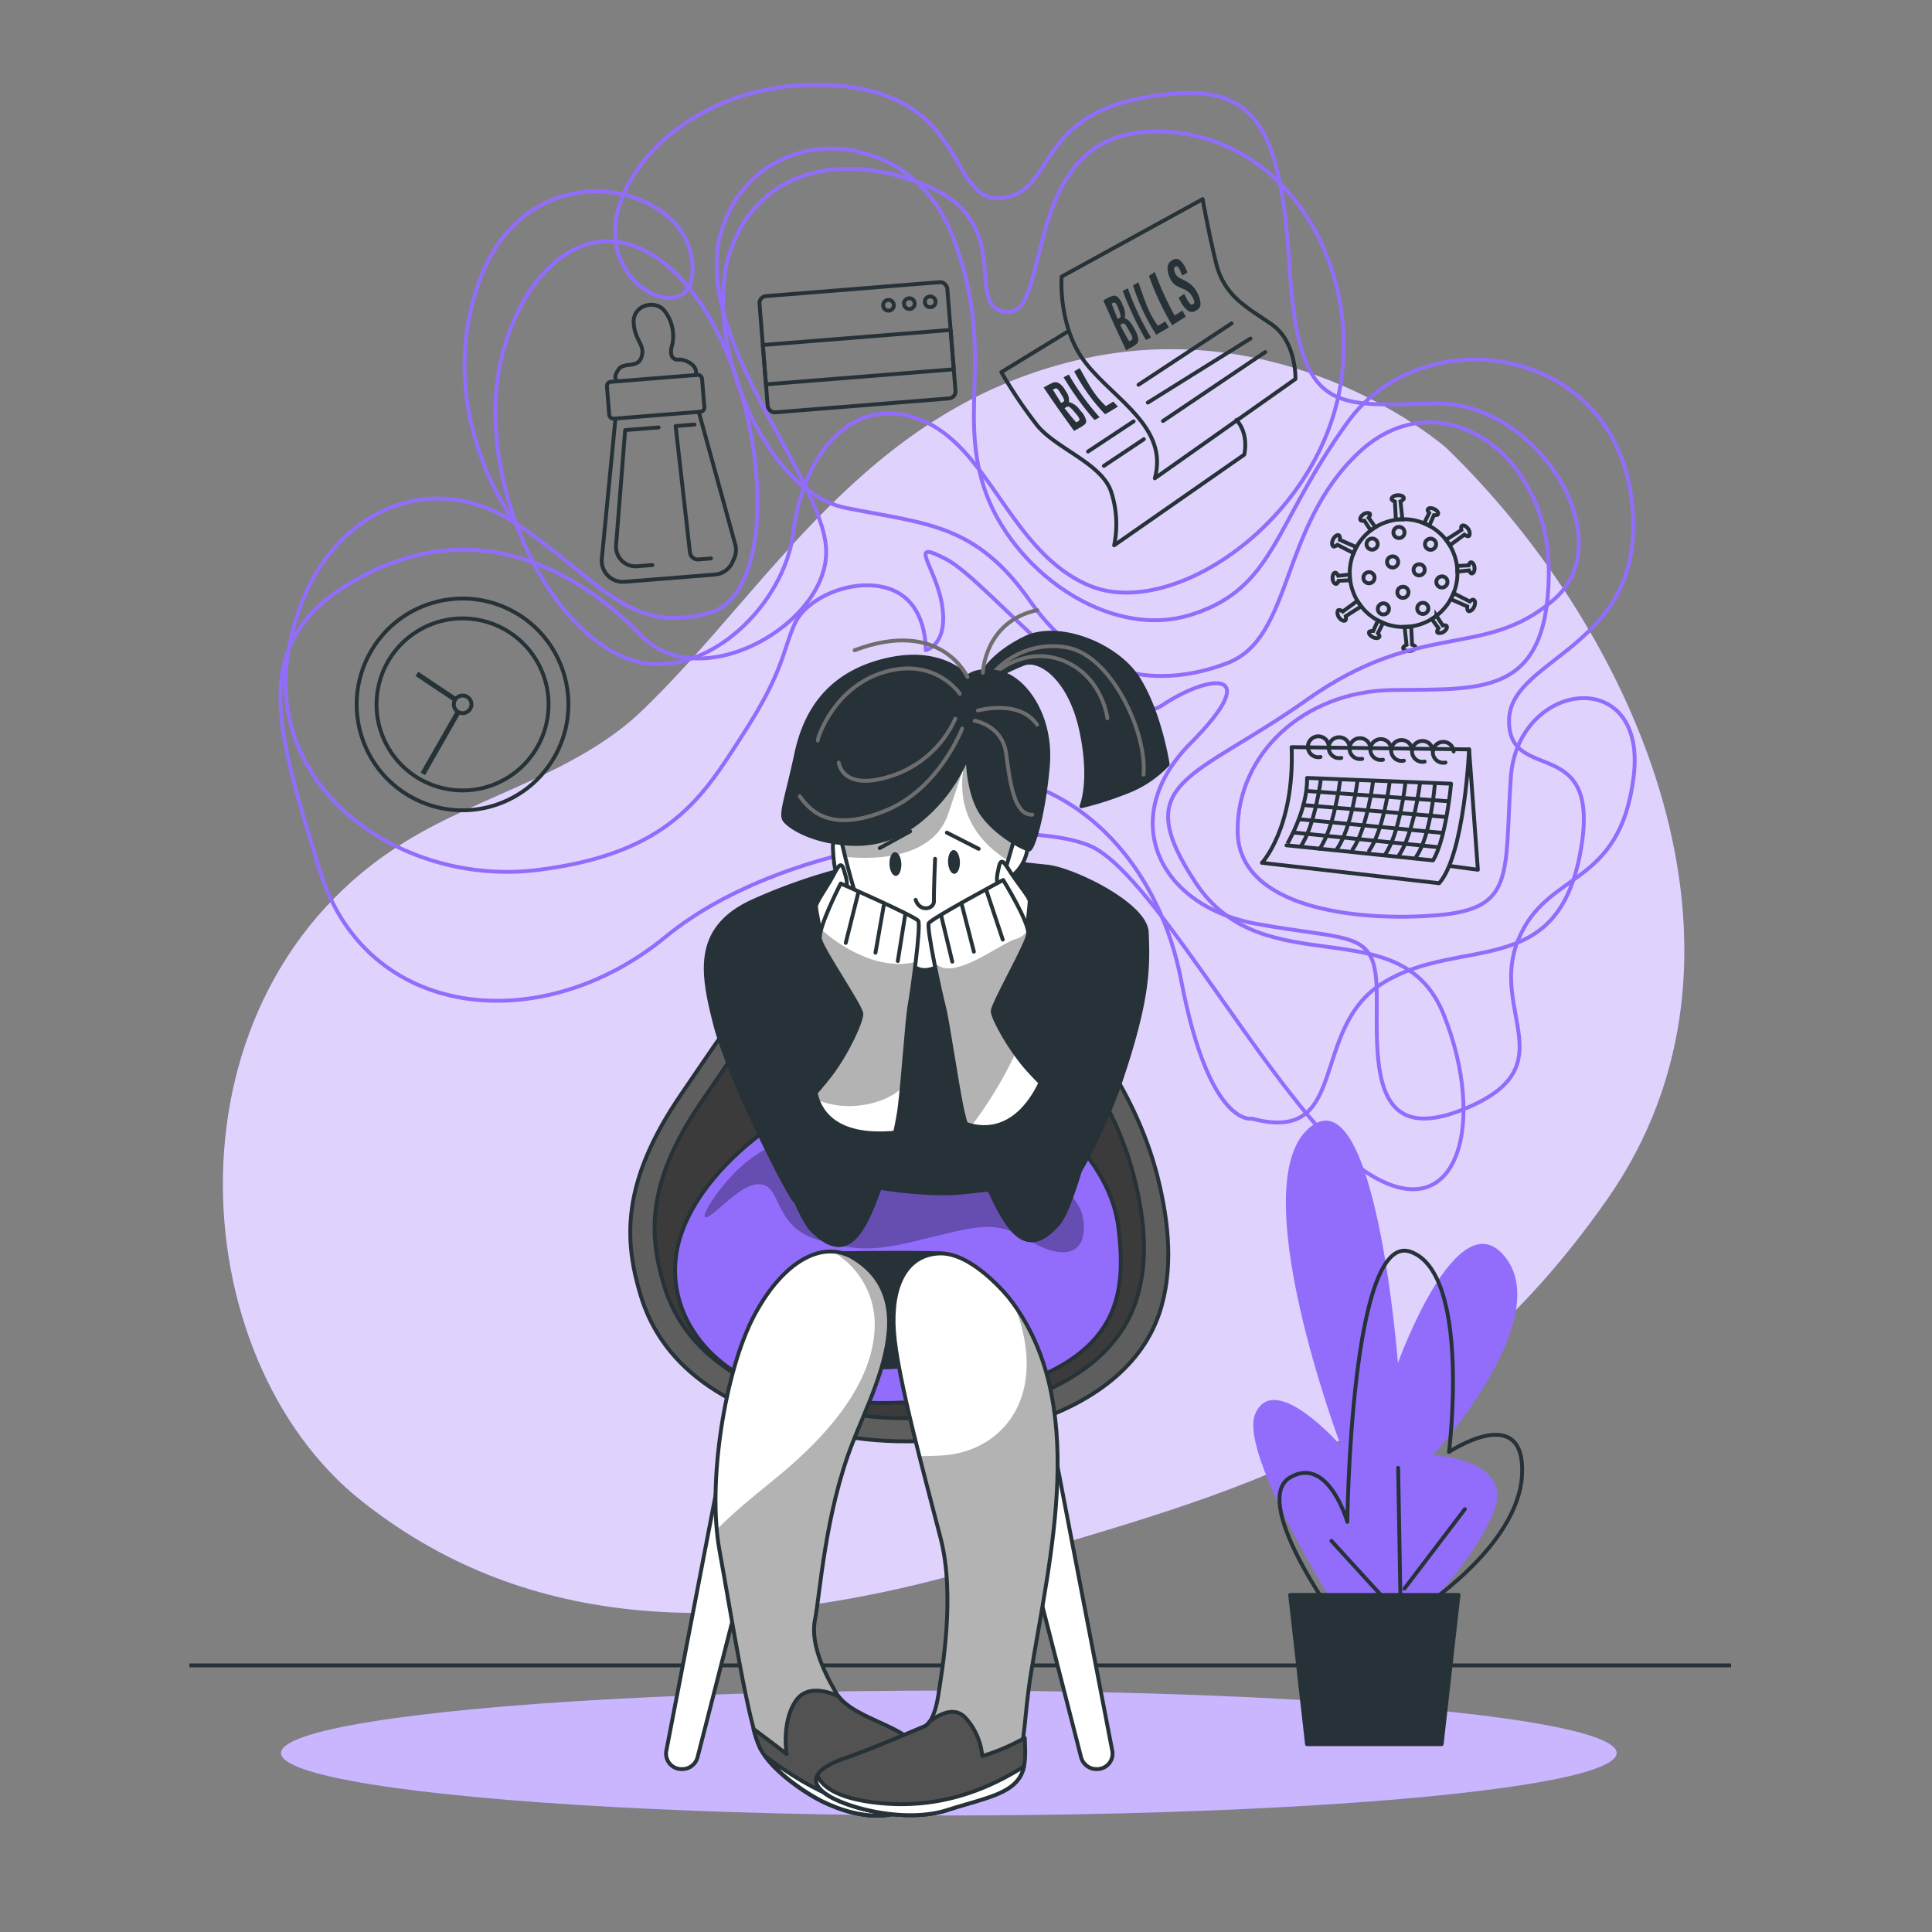 <svg xmlns="http://www.w3.org/2000/svg" xmlns:xlink="http://www.w3.org/1999/xlink" viewBox="0 0 500 500"><rect x="0" y="0" width="500" height="500" fill="#808080" stroke="none"/><defs><clipPath id="freepik--clip-path--inject-2"><path d="M217.32,215.86s2.29,10.11,4.17,15.73,3.92,9.57,9.31,13.86,6.68,7.33,12.27,4.51,11.58-7.09,14.54-16.45,5.45-18.48,5.87-19.92-2.24-14.85-6.05-21.34-9.51-6.75-18.76-.7S218.6,206.09,217.32,215.86Z" style="fill:#fff;stroke:#263238;stroke-linecap:round;stroke-linejoin:round"></path></clipPath><clipPath id="freepik--clip-path-2--inject-2"><path d="M202.39,301.81c1.07,3.28,5.29,14.26,8,16.77s7.62,6.82,12.32-.24,9.25-24.55,10.15-31.94,1.95-23.08,2.54-26.18,3-20.75,2.24-21.91-20.06-9.66-20.06-9.66-6,11.62-5.37,14.44,10.63,17.38,10.71,19.27-3.65,10.1-7.93,15.72-8.65,9.35-10.35,14.4" style="fill:#fff;stroke:#263238;stroke-linecap:round;stroke-linejoin:round"></path></clipPath><clipPath id="freepik--clip-path-3--inject-2"><path d="M280.43,299.5c-.82,3.35-4.18,14.63-6.68,17.33s-7.07,7.39-12.31.72-11.11-23.76-12.58-31.06-3.73-22.86-4.56-25.91-4.59-20.45-3.93-21.66,19.25-11.18,19.25-11.18,6.84,11.11,6.47,14-9.25,18.15-9.18,20,4.41,9.79,9.12,15.07,9.35,8.65,11.44,13.55" style="fill:#fff;stroke:#263238;stroke-linecap:round;stroke-linejoin:round"></path></clipPath><clipPath id="freepik--clip-path-4--inject-2"><path d="M230.08,342.81c.14-6.74-2.15-12.92-9.16-17.21-7.71-4.72-17.92.34-25.61,14.62s-12.3,43.51-9.11,61,7.49,45.25,10.59,51.23,11.93,11.73,16,13.73,11.67,4.92,18.77,3.21,8.87-11.82,5.42-17.42-16.77-7.24-20.62-13.9-6.61-13.37-5.4-19.16,2.53-27.35,9.71-45.56C223.89,365,229.87,353.23,230.08,342.81Z" style="fill:#fff;stroke:#263238;stroke-linecap:round;stroke-linejoin:round"></path></clipPath><clipPath id="freepik--clip-path-5--inject-2"><path d="M261.12,335.88s-9.42-11.83-18-11.49-12.59,8.37-11.77,20.18,8.31,38.76,12.12,53.67.26,34.42-.59,40.19-2.56,8-3.62,8.39-12.7,5.51-20.84,8.34-9.43,6.46-3.56,9.82,20,6.75,30.25,3.49c23-7.3,18.11-13.21,21.7-35.39C271.73,402.66,282,362.55,261.12,335.88Z" style="fill:#fff;stroke:#263238;stroke-linecap:round;stroke-linejoin:round"></path></clipPath></defs><g id="freepik--background-simple--inject-2"><path d="M374.28,115.9s-40.72-35.81-95.87-22.61-79.72,59.41-112.21,90.6c-17,16.33-41.46,21.69-61.41,34-63.8,39.4-58,133.42-11.26,170.51,40.46,32.12,92.3,37.22,160.73,17.11s117.31-31.89,161.59-95S424.28,164.31,374.28,115.9Z" style="fill:#926DFC"></path><path d="M374.28,115.9s-40.72-35.81-95.87-22.61-79.72,59.41-112.21,90.6c-17,16.33-41.46,21.69-61.41,34-63.8,39.4-58,133.42-11.26,170.51,40.46,32.12,92.3,37.22,160.73,17.11s117.31-31.89,161.59-95S424.28,164.31,374.28,115.9Z" style="fill:#fff;opacity:0.7"></path></g><g id="freepik--Floor--inject-2"><line x1="49" y1="431" x2="448" y2="431" style="fill:none;stroke:#263238;stroke-miterlimit:10"></line><ellipse cx="245.56" cy="453.68" rx="172.83" ry="16.16" style="fill:#926DFC"></ellipse><ellipse cx="245.56" cy="453.68" rx="172.83" ry="16.16" style="fill:#fff;opacity:0.5"></ellipse></g><g id="freepik--Plants--inject-2"><path d="M352.8,427.56s-32.88-50.15-27.95-61.65S347,374.13,347,374.13s-25.48-67.41-8.22-82.2,23,60.82,23,60.82,15.62-43.56,28-27.12-18.91,51-18.91,51,21.37.82,15.62,14.8-21.37,28.77-21.37,28.77Z" style="fill:#926DFC"></path><path d="M343.76,416.05s-19.73-27.95-9.87-33.7,14.8,11.5,14.8,11.5.82-75.62,16.44-69.87S375,375.77,375,375.77s19.73-13.15,18.91,5.75-27.13,35.35-27.13,35.35" style="fill:none;stroke:#263238;stroke-linecap:round;stroke-linejoin:round"></path><line x1="361.84" y1="417.69" x2="344.58" y2="398.79" style="fill:none;stroke:#263238;stroke-linecap:round;stroke-linejoin:round"></line><line x1="362.66" y1="426.73" x2="361.84" y2="379.88" style="fill:none;stroke:#263238;stroke-linecap:round;stroke-linejoin:round"></line><line x1="363.48" y1="411.12" x2="379.1" y2="390.57" style="fill:none;stroke:#263238;stroke-linecap:round;stroke-linejoin:round"></line><polygon points="377.46 412.76 333.89 412.76 338.25 451.39 373.1 451.39 377.46 412.76" style="fill:#263238;stroke:#263238;stroke-linecap:round;stroke-linejoin:round"></polygon></g><g id="freepik--Icons--inject-2"><path d="M239.57,168.26s.53-11.88-8.65-15.59-22.06,1.77-25.21,8.68S203,173.41,192.44,189.8s-19,31.12-53.41,35.36S68.57,204.9,74.57,168.89s36.06-48.77,58.74-33.57,28.95,28.77,50,23.39,14.62-67-9.32-88.81-46.72,8.18-45.78,38.45,18.75,58.45,36.87,62.92,38-14.89,40.24-33.57,14.15-35.92,32.44-29.24,23.48,34.39,44.16,43.09,56.54-14.88,64.24-48.07-13-70-47.74-69.45-25.83,47.22-37.71,46.69,2.64-22.42-20.36-32.42-45.45-3.76-51.83,18.21,9.3,60.69,30.36,64.93,33.62,4,47.83,24.29,33.63,22.47,50.86,15.91S331,136.52,351.67,117.1s49.57-.26,49.16,31.59-17.62,29.54-40.53,29.89-40.13,16.54-40,36.51,30.74,23.45,51.34,21.8,17.67-10.3,19.35-35.6,35.39-29.48,31.8-.32-22.5,24-29.92,42.36,12.21,32.33-12.82,43.21-23.8-10.67-23.74-28.44-5.59-14.36-31.12-19-36.25-27.45-17.07-46.75,5.21-18.18-7.44-9.76-44.75-32-55.57-37.74-2.83,1.7-1.27,11.94S239.57,168.26,239.57,168.26Z" style="fill:none;stroke:#926DFC;stroke-linecap:round;stroke-linejoin:round"></path><circle cx="119.7" cy="182.29" r="27.4" transform="translate(-97.51 201.69) rotate(-61.81)" style="fill:none;stroke:#263238;stroke-linecap:round;stroke-linejoin:round"></circle><circle cx="119.7" cy="182.29" r="22.26" transform="translate(-78.29 273.71) rotate(-81.49)" style="fill:none;stroke:#263238;stroke-linecap:round;stroke-linejoin:round"></circle><path d="M118.26,180.53l-10-6.68-.73,1.09,10,6.67A2.22,2.22,0,0,1,118.26,180.53Z" style="fill:#263238"></path><path d="M118.06,183.85l-9.19,16.09,1.14.65,9.18-16.09A2.22,2.22,0,0,1,118.06,183.85Z" style="fill:#263238"></path><path d="M122,182.11a2.28,2.28,0,1,0-2.09,2.45A2.29,2.29,0,0,0,122,182.11Z" style="fill:none;stroke:#263238;stroke-linecap:round;stroke-linejoin:round"></path><rect x="157.32" y="97.91" width="24.7" height="9.57" rx="1.09" transform="translate(-7.65 13.87) rotate(-4.58)" style="fill:none;stroke:#263238;stroke-linecap:round;stroke-linejoin:round"></rect><path d="M159.28,108.33l-3.53,36.25a5.48,5.48,0,0,0,1.1,3.85h0a5.47,5.47,0,0,0,4.79,2.14L185,148.7a5.49,5.49,0,0,0,4.55-3.19l.42-.92a5.5,5.5,0,0,0,.22-4l-9.35-34" style="fill:none;stroke:#263238;stroke-linecap:round;stroke-linejoin:round"></path><path d="M159.39,98.1s-.66-.57.73-2.54,5-.09,5.94-3.26-1.81-4.14-2.06-8.76,5.44-6,7.84-3.26A10.68,10.68,0,0,1,174,89.14s-1.52,4.23,1.88,3.92c1-.09,4.88,1.16,4.18,4" style="fill:none;stroke:#263238;stroke-linecap:round;stroke-linejoin:round"></path><path d="M170.44,110.62l-8.65.69-2.35,29.81a5.08,5.08,0,0,0,1.39,3.89h0a5.06,5.06,0,0,0,4,1.54l4-.32" style="fill:none;stroke:#263238;stroke-linecap:round;stroke-linejoin:round"></path><path d="M184,144.52l-3.22.26a2.08,2.08,0,0,1-2.23-1.84l-3.7-32.67,4.89-.4" style="fill:none;stroke:#263238;stroke-linecap:round;stroke-linejoin:round"></path><rect x="197.54" y="74.8" width="48.76" height="30.18" rx="1.81" transform="translate(-6.47 17.99) rotate(-4.58)" style="fill:none;stroke:#263238;stroke-linecap:round;stroke-linejoin:round"></rect><rect x="197.74" y="87.33" width="48.76" height="10.22" transform="translate(-6.67 18.02) rotate(-4.58)" style="fill:none;stroke:#263238;stroke-linecap:round;stroke-linejoin:round"></rect><circle cx="229.94" cy="79.01" r="1.39" transform="translate(-13.17 75.52) rotate(-18.14)" style="fill:none;stroke:#263238;stroke-linecap:round;stroke-linejoin:round"></circle><path d="M236.72,78.47a1.39,1.39,0,1,1-1.5-1.28A1.4,1.4,0,0,1,236.72,78.47Z" style="fill:none;stroke:#263238;stroke-linecap:round;stroke-linejoin:round"></path><path d="M242.12,78a1.39,1.39,0,1,1-1.5-1.27A1.39,1.39,0,0,1,242.12,78Z" style="fill:none;stroke:#263238;stroke-linecap:round;stroke-linejoin:round"></path><path d="M274.75,71.59s-1.07,13.26,6.44,22.63,21.26,16.46,17.68,29.56l36.4-25.7s.29-9.64-6.12-14.11S316.83,76.77,314.7,68s-3.45-16.46-3.45-16.46Z" style="fill:none;stroke:#263238;stroke-linecap:round;stroke-linejoin:round"></path><path d="M276.31,85.82l-17.17,10.5A123,123,0,0,0,268.35,110c4.79,6,16.52,9.84,19.12,17a26.91,26.91,0,0,1,.87,14.13L322,117.67s1.36-5.18-2-9" style="fill:none;stroke:#263238;stroke-linecap:round;stroke-linejoin:round"></path><line x1="294.65" y1="99.57" x2="318.74" y2="83.69" style="fill:none;stroke:#263238;stroke-linecap:round;stroke-linejoin:round"></line><line x1="297.05" y1="104.19" x2="323.62" y2="87.61" style="fill:none;stroke:#263238;stroke-linecap:round;stroke-linejoin:round"></line><line x1="300.98" y1="108.95" x2="327.45" y2="91.11" style="fill:none;stroke:#263238;stroke-linecap:round;stroke-linejoin:round"></line><line x1="281.58" y1="116.85" x2="293.38" y2="109.05" style="fill:none;stroke:#263238;stroke-linecap:round;stroke-linejoin:round"></line><line x1="285.68" y1="120.57" x2="296.03" y2="113.66" style="fill:none;stroke:#263238;stroke-linecap:round;stroke-linejoin:round"></line><path d="M290.69,79.36a4.64,4.64,0,0,1,.39,3c1.17.39,1.72,1.43,2.35,2.47,0,.06.14.23.16.29a6.59,6.59,0,0,1,1,2.72c0,.89-.35,1.13-1,1.59s-1.47.79-2.13,1.24c-2.05-4.3-4-8.56-5.92-12.94.65-.31,1.34-.78,2-1s1-.38,1.66.08A5.06,5.06,0,0,1,290.54,79C290.57,79,290.67,79.29,290.69,79.36Zm-1.45,3.19c.17-.14.32-.11.5-.29s.33-.19.27-.61a7.48,7.48,0,0,0-.47-1.47c-.06-.14-.22-.56-.32-.81a3,3,0,0,0-.52-.94.48.48,0,0,0-.56-.08c-.2.06-.29.15-.47.21C288.21,79.89,288.71,81.22,289.24,82.55Zm3,5.8c.18-.14.32-.13.52-.3s.37-.27.3-.66a5.31,5.31,0,0,0-.59-1.34c-.21-.35-.33-.57-.52-.92a7.29,7.29,0,0,0-.78-1.2.53.53,0,0,0-.67-.16c-.26.06-.37.21-.6.3C290.63,85.52,291.4,87,292.24,88.35Z" style="fill:#263238"></path><path d="M296.57,88a85,85,0,0,1-6-12.71c.44-.22.87-.45,1.31-.69a69.33,69.33,0,0,0,6,12.74Z" style="fill:#263238"></path><path d="M299.23,86.63a53.62,53.62,0,0,1-6-12.77l1.38-.81c1.52,4.24,2.42,7.62,5.05,11.28.63-.37,1.25-.74,1.87-1.13l1,1.51Q300.88,85.7,299.23,86.63Z" style="fill:#263238"></path><path d="M303.35,84.18a70.84,70.84,0,0,1-6-12.79l1.5-1A81.43,81.43,0,0,0,304,81.66l2-1.29c.3.53.58,1.06.88,1.59C305.66,82.71,304.51,83.45,303.35,84.18Z" style="fill:#263238"></path><path d="M305.55,78.05c-.12-.21-.4-.79-.54-1,.48-.35,1-.66,1.46-1,.21.42.41.8.63,1.23a5.37,5.37,0,0,0,.89,1.32.53.53,0,0,0,.77.1c.29-.16.37-.29.31-.67a3.54,3.54,0,0,0-.48-1.18,4.53,4.53,0,0,0-.91-1.2,5.13,5.13,0,0,0-1.27-.8c-.45-.2-.78-.3-1.24-.53a5.52,5.52,0,0,1-1.44-.93,4.86,4.86,0,0,1-1-1.55,5.62,5.62,0,0,1-.56-2.69,2.18,2.18,0,0,1,1.19-1.78,1.55,1.55,0,0,1,2,0,5.55,5.55,0,0,1,1.59,2.36c.07.15.41.62.31.76-.26.34-.92.55-1.28.85-.15-.35-.24-.58-.4-.94a4.92,4.92,0,0,0-.68-1.26c-.26-.28-.41-.27-.68-.13a.63.63,0,0,0-.37.64,2.37,2.37,0,0,0,.26,1,2.31,2.31,0,0,0,.59.9,5.57,5.57,0,0,0,1,.6l1.26.64A8.13,8.13,0,0,1,308.6,74a6.32,6.32,0,0,1,1.2,1.69,6.86,6.86,0,0,1,.89,2.84,1.84,1.84,0,0,1-1.07,1.79,1.8,1.8,0,0,1-2.15.12A6.41,6.41,0,0,1,305.55,78.05Z" style="fill:#263238"></path><path d="M275.87,101.3a3.7,3.7,0,0,1,.76,2.74,5.09,5.09,0,0,1,2.84,2.06l.21.24a5.73,5.73,0,0,1,1.4,2.39c.11.81-.25,1.06-.9,1.52s-1.51.83-2.19,1.29c-2.71-3.74-5.36-7.44-7.9-11.27.68-.33,1.38-.81,2.08-1.08a1.84,1.84,0,0,1,1.82-.06,5,5,0,0,1,1.67,1.82Zm-1.24,3c.17-.15.34-.12.52-.3s.34-.21.22-.58a6,6,0,0,0-.68-1.29c-.08-.13-.29-.49-.43-.71a3.09,3.09,0,0,0-.67-.82.63.63,0,0,0-.62,0c-.21.07-.31.16-.5.23C273.21,102,273.9,103.14,274.63,104.31Zm3.92,5c.18-.14.33-.14.53-.31s.38-.27.26-.62a4.39,4.39,0,0,0-.79-1.17l-.68-.8a6.76,6.76,0,0,0-1-1,.68.68,0,0,0-.75-.1c-.28.08-.37.23-.62.32C276.48,106.89,277.48,108.14,278.55,109.33Z" style="fill:#263238"></path><path d="M283.25,108.7a78.2,78.2,0,0,1-8-11.06q.69-.35,1.35-.72a64.08,64.08,0,0,0,8,11.08Z" style="fill:#263238"></path><path d="M286,107.22a48.59,48.59,0,0,1-8-11.11c.48-.27.95-.56,1.42-.84,2.13,3.73,3.49,6.72,6.77,9.83.65-.38,1.29-.77,1.92-1.16.41.42.81.86,1.21,1.29C288.25,105.91,287.13,106.57,286,107.22Z" style="fill:#263238"></path><path d="M353.1,134.75l1.64,2.53a14.65,14.65,0,0,1,1.22-.84L354.2,134c.21-.29.48-.82.31-1.06s-1-.3-1.66.16-1,1.12-.73,1.49C352.27,134.85,352.8,134.81,353.1,134.75Z" style="fill:none;stroke:#263238;stroke-miterlimit:10"></path><path d="M346.12,141l4.2,2.15a14.53,14.53,0,0,1,.72-1.55l-4.27-1.88c.05-.38,0-1-.27-1.18-.45-.21-1.12.26-1.5,1.06s-.33,1.62.12,1.83C345.39,141.53,345.87,141.19,346.12,141Z" style="fill:none;stroke:#263238;stroke-miterlimit:10"></path><path d="M346.42,150.32l3-.16c0-.24-.07-.48-.09-.73s0-.49,0-.74l-3,.32c-.15-.32-.47-.82-.76-.8-.45,0-.76.72-.7,1.52s.48,1.42.93,1.38C346.1,151.09,346.33,150.61,346.42,150.32Z" style="fill:none;stroke:#263238;stroke-miterlimit:10"></path><path d="M361,129.81l.25,4.72c.28,0,.56-.09.84-.11s.57,0,.86,0l-.51-4.65c.35-.16.91-.51.88-.83,0-.49-.78-.84-1.67-.77s-1.56.53-1.52,1C360.19,129.46,360.73,129.71,361,129.81Z" style="fill:none;stroke:#263238;stroke-miterlimit:10"></path><path d="M368.55,135.43c.46.19.9.4,1.34.63l1.2-2.72c.35,0,.94,0,1.07-.25.19-.41-.24-1-1-1.36s-1.48-.3-1.67.11c-.11.24.19.68.39.91Z" style="fill:none;stroke:#263238;stroke-miterlimit:10"></path><path d="M374.22,139.72a14,14,0,0,1,1,1.41l3.77-2.77c.31.23.89.54,1.16.35s.33-1.1-.17-1.82-1.24-1.09-1.65-.81c-.24.16-.19.75-.12,1.08Z" style="fill:none;stroke:#263238;stroke-miterlimit:10"></path><path d="M380.66,145.52c-.27,0-.5.51-.59.8l-3,.15c0,.24.08.49.09.73s0,.5,0,.74l3-.32c.14.32.46.83.75.8.45,0,.76-.71.7-1.51S381.11,145.49,380.66,145.52Z" style="fill:none;stroke:#263238;stroke-miterlimit:10"></path><path d="M380.37,155.66l-4.2-2.14a14.38,14.38,0,0,1-.72,1.54l4.27,1.88c-.05.39,0,1,.27,1.18.45.21,1.12-.26,1.5-1.06s.33-1.62-.12-1.83C381.1,155.1,380.62,155.44,380.37,155.66Z" style="fill:none;stroke:#263238;stroke-miterlimit:10"></path><path d="M373.39,161.88l-1.64-2.52a14.54,14.54,0,0,1-1.22.83l1.76,2.4c-.21.29-.48.82-.31,1.06s1,.3,1.66-.15,1-1.13.73-1.5C374.22,161.78,373.69,161.82,373.39,161.88Z" style="fill:none;stroke:#263238;stroke-miterlimit:10"></path><path d="M352.27,156.92a16.67,16.67,0,0,1-1-1.41l-3.77,2.76c-.31-.23-.89-.53-1.16-.35s-.33,1.1.17,1.83,1.24,1.09,1.65.81c.24-.17.19-.76.12-1.09Z" style="fill:none;stroke:#263238;stroke-miterlimit:10"></path><path d="M365.45,166.82l-.24-4.71-.85.11c-.29,0-.57,0-.86,0l.51,4.65c-.35.16-.91.51-.88.83,0,.5.78.84,1.67.77s1.56-.53,1.52-1C366.3,167.18,365.76,166.92,365.45,166.82Z" style="fill:none;stroke:#263238;stroke-miterlimit:10"></path><path d="M357.94,161.2c-.46-.19-.9-.4-1.34-.63l-1.2,2.72c-.35,0-.94,0-1.07.25-.19.41.24,1,1,1.37s1.47.29,1.66-.12c.11-.24-.19-.68-.39-.91Z" style="fill:none;stroke:#263238;stroke-miterlimit:10"></path><circle cx="363.25" cy="148.32" r="13.94" transform="translate(-19.8 63.32) rotate(-9.7)" style="fill:none;stroke:#263238;stroke-miterlimit:10"></circle><path d="M363.48,137.62a1.44,1.44,0,1,1-1.54-1.25A1.41,1.41,0,0,1,363.48,137.62Z" style="fill:none;stroke:#263238;stroke-miterlimit:10"></path><path d="M355.72,149.33a1.44,1.44,0,1,1-1.54-1.25A1.42,1.42,0,0,1,355.72,149.33Z" style="fill:none;stroke:#263238;stroke-miterlimit:10"></path><path d="M361.84,145.27A1.44,1.44,0,1,1,360.3,144,1.41,1.41,0,0,1,361.84,145.27Z" style="fill:none;stroke:#263238;stroke-miterlimit:10"></path><path d="M359.45,157.4a1.44,1.44,0,1,1-1.54-1.25A1.42,1.42,0,0,1,359.45,157.4Z" style="fill:none;stroke:#263238;stroke-miterlimit:10"></path><path d="M374.59,150.43a1.44,1.44,0,1,1-1.54-1.25A1.39,1.39,0,0,1,374.59,150.43Z" style="fill:none;stroke:#263238;stroke-miterlimit:10"></path><path d="M364.5,153.11a1.44,1.44,0,1,1-1.54-1.25A1.39,1.39,0,0,1,364.5,153.11Z" style="fill:none;stroke:#263238;stroke-miterlimit:10"></path><path d="M368.7,147.29a1.44,1.44,0,1,1-1.54-1.25A1.39,1.39,0,0,1,368.7,147.29Z" style="fill:none;stroke:#263238;stroke-miterlimit:10"></path><path d="M371.65,140.66a1.44,1.44,0,1,1-1.54-1.25A1.41,1.41,0,0,1,371.65,140.66Z" style="fill:none;stroke:#263238;stroke-miterlimit:10"></path><path d="M369.65,157.27a1.44,1.44,0,1,1-1.54-1.25A1.39,1.39,0,0,1,369.65,157.27Z" style="fill:none;stroke:#263238;stroke-miterlimit:10"></path><path d="M356.53,140.63a1.44,1.44,0,1,1-1.54-1.25A1.4,1.4,0,0,1,356.53,140.63Z" style="fill:none;stroke:#263238;stroke-miterlimit:10"></path><path d="M334.27,193.36l45.93.58s-1.18,27.18-7.75,34.64l-45.86-5.28S335.05,214.34,334.27,193.36Z" style="fill:none;stroke:#263238;stroke-linecap:round;stroke-linejoin:round"></path><polyline points="380.2 193.94 382.47 225.09 375.23 224.11" style="fill:none;stroke:#263238;stroke-linecap:round;stroke-linejoin:round"></polyline><path d="M338.26,201.33l37.28,1.49s-1.31,14.43-4.68,19.85l-37.92-3.91S338.48,209.59,338.26,201.33Z" style="fill:none;stroke:#263238;stroke-linecap:round;stroke-linejoin:round"></path><path d="M341.86,201.49s-1.49,12.2-5.3,17.65" style="fill:none;stroke:#263238;stroke-linecap:round;stroke-linejoin:round"></path><path d="M346.82,202s-1.48,12.21-5.3,17.66" style="fill:none;stroke:#263238;stroke-linecap:round;stroke-linejoin:round"></path><path d="M351.31,202.07s-1.49,12.21-5.31,17.66" style="fill:none;stroke:#263238;stroke-linecap:round;stroke-linejoin:round"></path><path d="M355.34,202.2s-1.48,12.2-5.3,17.66" style="fill:none;stroke:#263238;stroke-linecap:round;stroke-linejoin:round"></path><path d="M359.62,202.53s-1.48,12.2-5.3,17.65" style="fill:none;stroke:#263238;stroke-linecap:round;stroke-linejoin:round"></path><path d="M363.68,202.87s-1.43,12.88-5.25,18.33" style="fill:none;stroke:#263238;stroke-linecap:round;stroke-linejoin:round"></path><path d="M367.48,202.79s-1.64,13.12-5.45,18.57" style="fill:none;stroke:#263238;stroke-linecap:round;stroke-linejoin:round"></path><path d="M371.31,203.16s-1,13.06-4.78,18.51" style="fill:none;stroke:#263238;stroke-linecap:round;stroke-linejoin:round"></path><line x1="338.09" y1="204.7" x2="374.78" y2="207.36" style="fill:none;stroke:#263238;stroke-linecap:round;stroke-linejoin:round"></line><line x1="337.26" y1="208.34" x2="374.21" y2="211.43" style="fill:none;stroke:#263238;stroke-linecap:round;stroke-linejoin:round"></line><line x1="336.21" y1="212.01" x2="373.2" y2="215.54" style="fill:none;stroke:#263238;stroke-linecap:round;stroke-linejoin:round"></line><line x1="334.92" y1="215.47" x2="371.93" y2="219.22" style="fill:none;stroke:#263238;stroke-linecap:round;stroke-linejoin:round"></line><path d="M341.75,195.9a2.7,2.7,0,1,1,2.12-2.86" style="fill:none;stroke:#263238;stroke-linecap:round;stroke-linejoin:round"></path><path d="M347.14,196.14a2.7,2.7,0,1,1,2.12-2.86" style="fill:none;stroke:#263238;stroke-linecap:round;stroke-linejoin:round"></path><path d="M352.53,196.38a2.7,2.7,0,1,1,2.12-2.86" style="fill:none;stroke:#263238;stroke-linecap:round;stroke-linejoin:round"></path><path d="M357.92,196.62a2.7,2.7,0,1,1,2.12-2.86" style="fill:none;stroke:#263238;stroke-linecap:round;stroke-linejoin:round"></path><path d="M363.31,196.86a2.7,2.7,0,1,1,2.12-2.86" style="fill:none;stroke:#263238;stroke-linecap:round;stroke-linejoin:round"></path><path d="M368.7,197.1a2.7,2.7,0,1,1,2.12-2.86" style="fill:none;stroke:#263238;stroke-linecap:round;stroke-linejoin:round"></path><path d="M374.09,197.34a2.7,2.7,0,1,1,2.12-2.86" style="fill:none;stroke:#263238;stroke-linecap:round;stroke-linejoin:round"></path><path d="M133.31,135.32s-21.47-27.88-9.41-62.15,51.18-26.31,54.92-7.36-19,11.88-19.65-5.09,21.88-41,56.86-38.6,29.06,30.24,43,29.12,8.7-20.68,36.41-25.86,35.83,3.8,38.22,42.83,11.09,36.86,37.68,36.21,48.72,35.33,30.72,50.83-34.39,5-63.81,25.84-46.45,20.74-28.76,47.45,53,6.11,64.16,34.09,3.68,55.21-18.89,41.48-55.07-77.75-72.69-85.22-77.93-2.64-109.87,23.6-77.46,21.74-89.46-17.27S63.86,164.57,94.43,148.8s56.24-.06,71.57,15.73,48.59-3.15,47.8-22.33-36.33-56.3-26.69-83.72,48.19-26.8,59.43,2.65,1.32,44.3,8.18,65.21,32,39.63,53.68,32.71,21.1-23.15,40.42-49.86S416.77,89,422.16,128.48s-31.51,41-31.62,58,24.62,2.47,18.33,34.8-30.89,21-50.66,32.92-8.47,42.13-34.18,35.31c0,0-11,2.46-18.31-35.63s-37.28-59.16-64.83-51.87" style="fill:none;stroke:#926DFC;stroke-miterlimit:10"></path></g><g id="freepik--Character--inject-2"><path d="M190.37,360.09l-.26,1.36-17.69,91.78a4,4,0,0,0,4.09,4.61h0a4.11,4.11,0,0,0,4-3l23.57-92.16Z" style="fill:#fff;stroke:#263238;stroke-linecap:round;stroke-linejoin:round"></path><path d="M269.93,360.09l.27,1.36,17.68,91.78a4,4,0,0,1-4.08,4.61h0a4.11,4.11,0,0,1-4-3L256.2,362.68Z" style="fill:#fff;stroke:#263238;stroke-linecap:round;stroke-linejoin:round"></path><path d="M247.62,242.78s-18-4.84-33.78,1.08S192.19,260,176.36,283.09s-14.78,38.17-10.56,52.14,16.37,30.1,53.31,36.55c25.8,4.51,71-2.59,80.9-31.84,3.79-11.26,2.48-23.65-.34-35-4.89-19.68-16.3-36.23-29.36-51.43C262.92,244.93,247.62,242.78,247.62,242.78Z" style="fill:#5e5e5e;stroke:#263238;stroke-linecap:round;stroke-linejoin:round"></path><path d="M246.27,248.59s-16.32-4.4-30.72,1-19.69,14.66-34.09,35.68S168,320,171.86,332.68s14.88,27.37,48.49,33.24c23.46,4.1,64.6-2.36,73.57-29,3.46-10.24,2.26-21.52-.3-31.82-4.45-17.89-14.83-32.95-26.71-46.77C260.19,250.54,246.27,248.59,246.27,248.59Z" style="fill:#3b3b3b;stroke:#263238;stroke-linecap:round;stroke-linejoin:round"></path><path d="M199.87,291.37s-17.59,11.17-23.41,27.53,3.42,32.68,20.36,39.55,53.77,6.26,73.59-2.85,20.88-23.13,19-38.12-14.76-26.86-26.11-35.29-46.12-3.33-53.21,1.25A57.53,57.53,0,0,0,199.87,291.37Z" style="fill:#926DFC;stroke:#263238;stroke-linecap:round;stroke-linejoin:round"></path><path d="M202.61,295.68s-5.05.84-11.37,6.74-11.37,14.74-7.58,12.21,9.26-9.26,13.9-8,2.94,10.95,14.31,14.32,16,2.53,29.48-.84,17.27-3.79,24.85.84,14.32,4.63,14.32-3.37-7.16-12.21-18.11-17.27S220.72,290.21,202.61,295.68Z" style="opacity:0.3"></path><path d="M225.2,223.38a146.15,146.15,0,0,0-30.68,10c-14.91,7-12.8,18.52-9.45,31.67s17,40.37,20.25,45.23,19.32-3.36,19.32-3.36,14.57,2.75,24.73,1.65,11.57-1.16,11.57-1.16,17.21-2.8,18.12-3.79,7.27-13,10.72-23.18c7.45-21.87,7.38-29.93,7-39.16-.28-7.21-19.13-16.34-25.8-17s-21-2.51-25.92-1.84S233.72,223.05,225.2,223.38Z" style="fill:#263238;stroke:#263238;stroke-linecap:round;stroke-linejoin:round"></path><path d="M263,212.67s2.85.12,3,5.1a11,11,0,0,1-4.39,9.18c-1.61,1.25-4.46,1.12-4.53-.78s3-15,3-15Z" style="fill:#fff;stroke:#263238;stroke-linecap:round;stroke-linejoin:round"></path><path d="M218.48,215.34s-3.08-.12-2.92,4.14.75,7.09,1.77,9,4.33,1.49,4.33,1.49l-2.23-14.62Z" style="fill:#fff;stroke:#263238;stroke-linecap:round;stroke-linejoin:round"></path><path d="M217.32,215.86s2.29,10.11,4.17,15.73,3.92,9.57,9.31,13.86,6.68,7.33,12.27,4.51,11.58-7.09,14.54-16.45,5.45-18.48,5.87-19.92-2.24-14.85-6.05-21.34-9.51-6.75-18.76-.7S218.6,206.09,217.32,215.86Z" style="fill:#fff"></path><g style="clip-path:url(#freepik--clip-path--inject-2)"><path d="M260.87,222.72c1.38-4.71,2.36-8.27,2.61-9.13.41-1.43-2.24-14.85-6.05-21.34s-9.51-6.75-18.76-.7-20.07,14.54-21.35,24.31c0,0,.59,2.59,1.41,5.88,5.41.59,22.48,1.4,26.69-11.16,1.81-5.38,3.1-9.29,4-12.11C248.24,205,248.88,215.24,260.87,222.72Z" style="opacity:0.3"></path></g><path d="M217.32,215.86s2.29,10.11,4.17,15.73,3.92,9.57,9.31,13.86,6.68,7.33,12.27,4.51,11.58-7.09,14.54-16.45,5.45-18.48,5.87-19.92-2.24-14.85-6.05-21.34-9.51-6.75-18.76-.7S218.6,206.09,217.32,215.86Z" style="fill:none;stroke:#263238;stroke-linecap:round;stroke-linejoin:round"></path><path d="M242,222.25s-.37,8.79-.29,10.92-3.67,3-4.75-.29" style="fill:none;stroke:#263238;stroke-linecap:round;stroke-linejoin:round"></path><path d="M233.27,223.54c.06,1.7-.57,3.11-1.42,3.14s-1.59-1.32-1.66-3,.57-3.11,1.42-3.14S233.2,221.84,233.27,223.54Z" style="fill:#263238"></path><path d="M248.42,223c.07,1.7-.57,3.11-1.42,3.14s-1.59-1.32-1.65-3,.56-3.1,1.41-3.14S248.36,221.25,248.42,223Z" style="fill:#263238"></path><line x1="227.66" y1="219.49" x2="235.55" y2="215.15" style="fill:none;stroke:#263238;stroke-linecap:round;stroke-linejoin:round"></line><line x1="245.05" y1="215.49" x2="253.28" y2="219.68" style="fill:none;stroke:#263238;stroke-linecap:round;stroke-linejoin:round"></line><path d="M254.36,174.11s2.42-4.84,11-9,23.78,1.69,29.35,10.72,7.49,22,7.49,22a28.66,28.66,0,0,1-9.23,6.53,87,87,0,0,1-13.11,4.3s2.84-6.28-.05-19.68-10.69-18.8-14.9-17.21a57.69,57.69,0,0,0-8.38,4.12S254,177.44,254.36,174.11Z" style="fill:#263238;stroke:#263238;stroke-linecap:round;stroke-linejoin:round"></path><path d="M257.43,173.75a20.54,20.54,0,0,1,18.73-6.18c11.7,2.15,20.79,22.43,19.77,32.91" style="fill:none;stroke:#6e6e6e;stroke-linecap:round;stroke-linejoin:round"></path><path d="M258.83,173.22s7.82-6.23,17.24-1.85,10.52,14.53,10.52,14.53" style="fill:none;stroke:#6e6e6e;stroke-linecap:round;stroke-linejoin:round"></path><path d="M250.37,175.21s-6.47-7.81-21-4.4-20.85,12.9-23.26,24.14-4.14,15.58-3.13,17.2,6.86,5.66,16.85,6.22,16.92-4,22.61-10.12a41.9,41.9,0,0,0,8-12.65s-.11,9.49,3.66,15,11.27,9.28,12.22,9.25,3.7-8.45,4.86-21.54-6.1-22.76-12.33-24.18S250.37,175.21,250.37,175.21Z" style="fill:#263238;stroke:#263238;stroke-linecap:round;stroke-linejoin:round"></path><path d="M248.4,179.55s-6.29-9.48-19.43-5.65-17.36,17-17.33,17.75" style="fill:none;stroke:#6e6e6e;stroke-linecap:round;stroke-linejoin:round"></path><path d="M249,188.54S243.18,204,229.41,209.7s-19.42.75-22.43-3.64" style="fill:none;stroke:#6e6e6e;stroke-linecap:round;stroke-linejoin:round"></path><path d="M247.23,186a27.34,27.34,0,0,1-16.74,14.88c-12.65,4.05-13.41-3.51-13.41-3.51" style="fill:none;stroke:#6e6e6e;stroke-linecap:round;stroke-linejoin:round"></path><path d="M252.23,186.52s7.16,1.15,8.15,8.46,2.05,16.05,6.78,15.86" style="fill:none;stroke:#6e6e6e;stroke-linecap:round;stroke-linejoin:round"></path><path d="M253.08,183.88s10.79-3,15.32,3.67" style="fill:none;stroke:#6e6e6e;stroke-linecap:round;stroke-linejoin:round"></path><path d="M254.36,174.11s.43-13.3,14.07-16.2" style="fill:none;stroke:#6e6e6e;stroke-linecap:round;stroke-linejoin:round"></path><path d="M250.37,175.21s-6.77-15.39-29.2-6.93" style="fill:none;stroke:#6e6e6e;stroke-linecap:round;stroke-linejoin:round"></path><path d="M212.38,241.43s-1.18-5.89-1.21-6.84,2.88-5.09,4.21-7.51,2.2-4.59,3-2,1.09,3.75.45,5.67-2.18,4.83-2.13,6.25S213.47,245.18,212.38,241.43Z" style="fill:#fff;stroke:#263238;stroke-linecap:round;stroke-linejoin:round"></path><path d="M202.39,301.81c1.07,3.28,5.29,14.26,8,16.77s7.62,6.82,12.32-.24,9.25-24.55,10.15-31.94,1.95-23.08,2.54-26.18,3-20.75,2.24-21.91-20.06-9.66-20.06-9.66-6,11.62-5.37,14.44,10.63,17.38,10.71,19.27-3.65,10.1-7.93,15.72-8.65,9.35-10.35,14.4" style="fill:#fff"></path><g style="clip-path:url(#freepik--clip-path-2--inject-2)"><path d="M210.1,284c8.34,4.35,19,1.76,23.27-2.41.76-7.94,1.55-18.83,2-21.36.29-1.52,1-6.48,1.58-11.3-1.57.45-5.54,1.19-11.41-.66a37,37,0,0,1-13-7.78,6.38,6.38,0,0,0-.34,2.61c.58,2.83,10.63,17.38,10.71,19.27s-3.65,10.1-7.93,15.72C213.31,280.28,211.63,282.18,210.1,284Z" style="opacity:0.3"></path></g><path d="M202.39,301.81c1.07,3.28,5.29,14.26,8,16.77s7.62,6.82,12.32-.24,9.25-24.55,10.15-31.94,1.95-23.08,2.54-26.18,3-20.75,2.24-21.91-20.06-9.66-20.06-9.66-6,11.62-5.37,14.44,10.63,17.38,10.71,19.27-3.65,10.1-7.93,15.72-8.65,9.35-10.35,14.4" style="fill:none;stroke:#263238;stroke-linecap:round;stroke-linejoin:round"></path><path d="M211.1,282.81c-2.82,3.3-5.28,6.17-6.46,9.67l-2.25,9.33c1.07,3.28,5.29,14.26,8,16.77s7.62,6.82,12.32-.24c3.59-5.38,7.08-16.81,8.93-25.22C215.53,294.67,211.9,286.93,211.1,282.81Z" style="fill:#263238;stroke:#263238;stroke-linecap:round;stroke-linejoin:round"></path><line x1="222.17" y1="230.85" x2="218.88" y2="244.02" style="fill:none;stroke:#263238;stroke-linecap:round;stroke-linejoin:round"></line><line x1="228.71" y1="234.39" x2="226.57" y2="246.57" style="fill:none;stroke:#263238;stroke-linecap:round;stroke-linejoin:round"></line><line x1="234.26" y1="236.78" x2="232.35" y2="248.71" style="fill:none;stroke:#263238;stroke-linecap:round;stroke-linejoin:round"></line><path d="M265.79,240.07s.72-6,.68-6.91-3.27-4.85-4.78-7.16-2.54-4.41-3.15-1.78-.8,3.83,0,5.69,2.55,4.65,2.61,6.07S265,243.89,265.79,240.07Z" style="fill:#fff;stroke:#263238;stroke-linecap:round;stroke-linejoin:round"></path><path d="M280.43,299.5c-.82,3.35-4.18,14.63-6.68,17.33s-7.07,7.39-12.31.72-11.11-23.76-12.58-31.06-3.73-22.86-4.56-25.91-4.59-20.45-3.93-21.66,19.25-11.18,19.25-11.18,6.84,11.11,6.47,14-9.25,18.15-9.18,20,4.41,9.79,9.12,15.07,9.35,8.65,11.44,13.55" style="fill:#fff"></path><g style="clip-path:url(#freepik--clip-path-3--inject-2)"><path d="M256.91,261.75c-.07-1.89,8.82-17.18,9.18-20a3.36,3.36,0,0,0-.11-1.16,4.87,4.87,0,0,1-3.14,2.44c-4,1.22-14.84,9.89-19.77,7a4,4,0,0,0-1.22-.49c1,4.75,2,9.63,2.45,11.11.83,3.05,3.09,18.62,4.56,25.91.32,1.63.87,3.74,1.58,6.1a106.47,106.47,0,0,0,12.29-19.94C259.47,268.07,257,263.19,256.91,261.75Z" style="opacity:0.3"></path></g><path d="M280.43,299.5c-.82,3.35-4.18,14.63-6.68,17.33s-7.07,7.39-12.31.72-11.11-23.76-12.58-31.06-3.73-22.86-4.56-25.91-4.59-20.45-3.93-21.66,19.25-11.18,19.25-11.18,6.84,11.11,6.47,14-9.25,18.15-9.18,20,4.41,9.79,9.12,15.07,9.35,8.65,11.44,13.55" style="fill:none;stroke:#263238;stroke-linecap:round;stroke-linejoin:round"></path><path d="M277.47,290.37c-1.61-3.76-4.71-6.63-8.19-10.14-6.81,14.07-16.43,11.71-19.36,10.58,2.33,8.33,7.15,21.16,11.52,26.74,5.24,6.67,9.81,2,12.31-.72s5.86-14,6.68-17.33Z" style="fill:#263238;stroke:#263238;stroke-linecap:round;stroke-linejoin:round"></path><line x1="255.22" y1="230.28" x2="259.51" y2="243.16" style="fill:none;stroke:#263238;stroke-linecap:round;stroke-linejoin:round"></line><line x1="248.97" y1="234.32" x2="252.04" y2="246.29" style="fill:none;stroke:#263238;stroke-linecap:round;stroke-linejoin:round"></line><line x1="243.62" y1="237.13" x2="246.45" y2="248.88" style="fill:none;stroke:#263238;stroke-linecap:round;stroke-linejoin:round"></line><path d="M216.21,324.35s17.2-.31,26.9,0,8.64,19.38.25,25.09-14.88,4.52-23.52,3.78S210.43,332.47,216.21,324.35Z" style="fill:#263238;stroke:#263238;stroke-linecap:round;stroke-linejoin:round"></path><path d="M230.08,342.81c.14-6.74-2.15-12.92-9.16-17.21-7.71-4.72-17.92.34-25.61,14.62s-12.3,43.51-9.11,61,7.49,45.25,10.59,51.23,11.93,11.73,16,13.73,11.67,4.92,18.77,3.21,8.87-11.82,5.42-17.42-16.77-7.24-20.62-13.9-6.61-13.37-5.4-19.16,2.53-27.35,9.71-45.56C223.89,365,229.87,353.23,230.08,342.81Z" style="fill:#fff"></path><g style="clip-path:url(#freepik--clip-path-4--inject-2)"><path d="M236.93,451.93c-3.44-5.6-16.77-7.24-20.62-13.9s-6.61-13.37-5.4-19.16,2.53-27.35,9.71-45.56c3.27-8.3,9.25-20.08,9.46-30.5.14-6.74-2.15-12.92-9.16-17.21a11.38,11.38,0,0,0-4.76-1.64l.05.39a21.75,21.75,0,0,1,10.17,18.29c0,12.56-8.5,25.52-23.9,38.49-5.33,4.48-11.63,9.22-17,14.78.16,1.85.39,3.61.7,5.27,3.18,17.45,7.49,45.25,10.59,51.23s11.93,11.73,16,13.73,11.67,4.92,18.77,3.21S240.38,457.53,236.93,451.93Z" style="opacity:0.3"></path></g><path d="M230.08,342.81c.14-6.74-2.15-12.92-9.16-17.21-7.71-4.72-17.92.34-25.61,14.62s-12.3,43.51-9.11,61,7.49,45.25,10.59,51.23,11.93,11.73,16,13.73,11.67,4.92,18.77,3.21,8.87-11.82,5.42-17.42-16.77-7.24-20.62-13.9-6.61-13.37-5.4-19.16,2.53-27.35,9.71-45.56C223.89,365,229.87,353.23,230.08,342.81Z" style="fill:none;stroke:#263238;stroke-linecap:round;stroke-linejoin:round"></path><path d="M236.93,451.93c-3.27-5.32-15.45-7.08-20-12.95-2.14-1-8-3.21-11,1.24-3.73,5.52-2.34,13.72-2.34,13.72s-4.88-3.76-8.59-6.48a27.88,27.88,0,0,0,1.72,5c3.1,6,11.93,11.73,16,13.73s11.67,4.92,18.77,3.21S240.38,457.53,236.93,451.93Z" style="fill:#525252;stroke:#263238;stroke-linecap:round;stroke-linejoin:round"></path><path d="M231.51,469.35c5.85-1.4,8.07-8.49,6.76-14.08-1.15,6.28-4.35,12.88-12.93,12.17-10-.83-21.11-8.23-27.2-12.9,3.8,5.17,11.06,9.84,14.6,11.6C216.76,468.13,224.41,471.06,231.51,469.35Z" style="fill:#fff;stroke:#263238;stroke-linecap:round;stroke-linejoin:round"></path><path d="M261.12,335.88s-9.42-11.83-18-11.49-12.59,8.37-11.77,20.18,8.31,38.76,12.12,53.67.26,34.42-.59,40.19-2.56,8-3.62,8.39-12.7,5.51-20.84,8.34-9.43,6.46-3.56,9.82,20,6.75,30.25,3.49c23-7.3,18.11-13.21,21.7-35.39C271.73,402.66,282,362.55,261.12,335.88Z" style="fill:#fff"></path><g style="clip-path:url(#freepik--clip-path-5--inject-2)"><path d="M262.4,337.62a42,42,0,0,1,2.47,7.86c4.05,19-7.3,30.38-21.07,31.19-2.2.13-4.14.17-5.88.16,2,7.89,4.05,15.58,5.54,21.41,3.81,14.92.26,34.42-.59,40.19s-2.56,8-3.62,8.39-12.7,5.51-20.84,8.34-9.43,6.46-3.56,9.82,20,6.75,30.25,3.49c23-7.3,18.11-13.21,21.7-35.39C271.63,403.31,281.51,364.27,262.4,337.62Z" style="opacity:0.3"></path></g><path d="M261.12,335.88s-9.42-11.83-18-11.49-12.59,8.37-11.77,20.18,8.31,38.76,12.12,53.67.26,34.42-.59,40.19-2.56,8-3.62,8.39-12.7,5.51-20.84,8.34-9.43,6.46-3.56,9.82,20,6.75,30.25,3.49c23-7.3,18.11-13.21,21.7-35.39C271.73,402.66,282,362.55,261.12,335.88Z" style="fill:none;stroke:#263238;stroke-linecap:round;stroke-linejoin:round"></path><path d="M264.78,458c.67-2.15.57-4.88.43-8.23a54.91,54.91,0,0,1-11,4.7,17.07,17.07,0,0,0-4.33-9.88c-3-3.3-7.34-.58-9.44,1.11a3.08,3.08,0,0,1-1.23,1.1c-1.06.4-12.7,5.51-20.84,8.34s-9.43,6.46-3.56,9.82,20,6.75,30.26,3.49S262.87,464.19,264.78,458Z" style="fill:#525252;stroke:#263238;stroke-linecap:round;stroke-linejoin:round"></path><path d="M264.78,458a7.38,7.38,0,0,0,.22-.84c-10.22,6.47-22.6,11-37.54,9.46-11.87-1.23-15.06-4.9-15.88-7.17-1,1.8.1,3.69,3.27,5.51,5.87,3.36,20,6.75,30.26,3.49S262.87,464.19,264.78,458Z" style="fill:#fff;stroke:#263238;stroke-linecap:round;stroke-linejoin:round"></path></g></svg>
